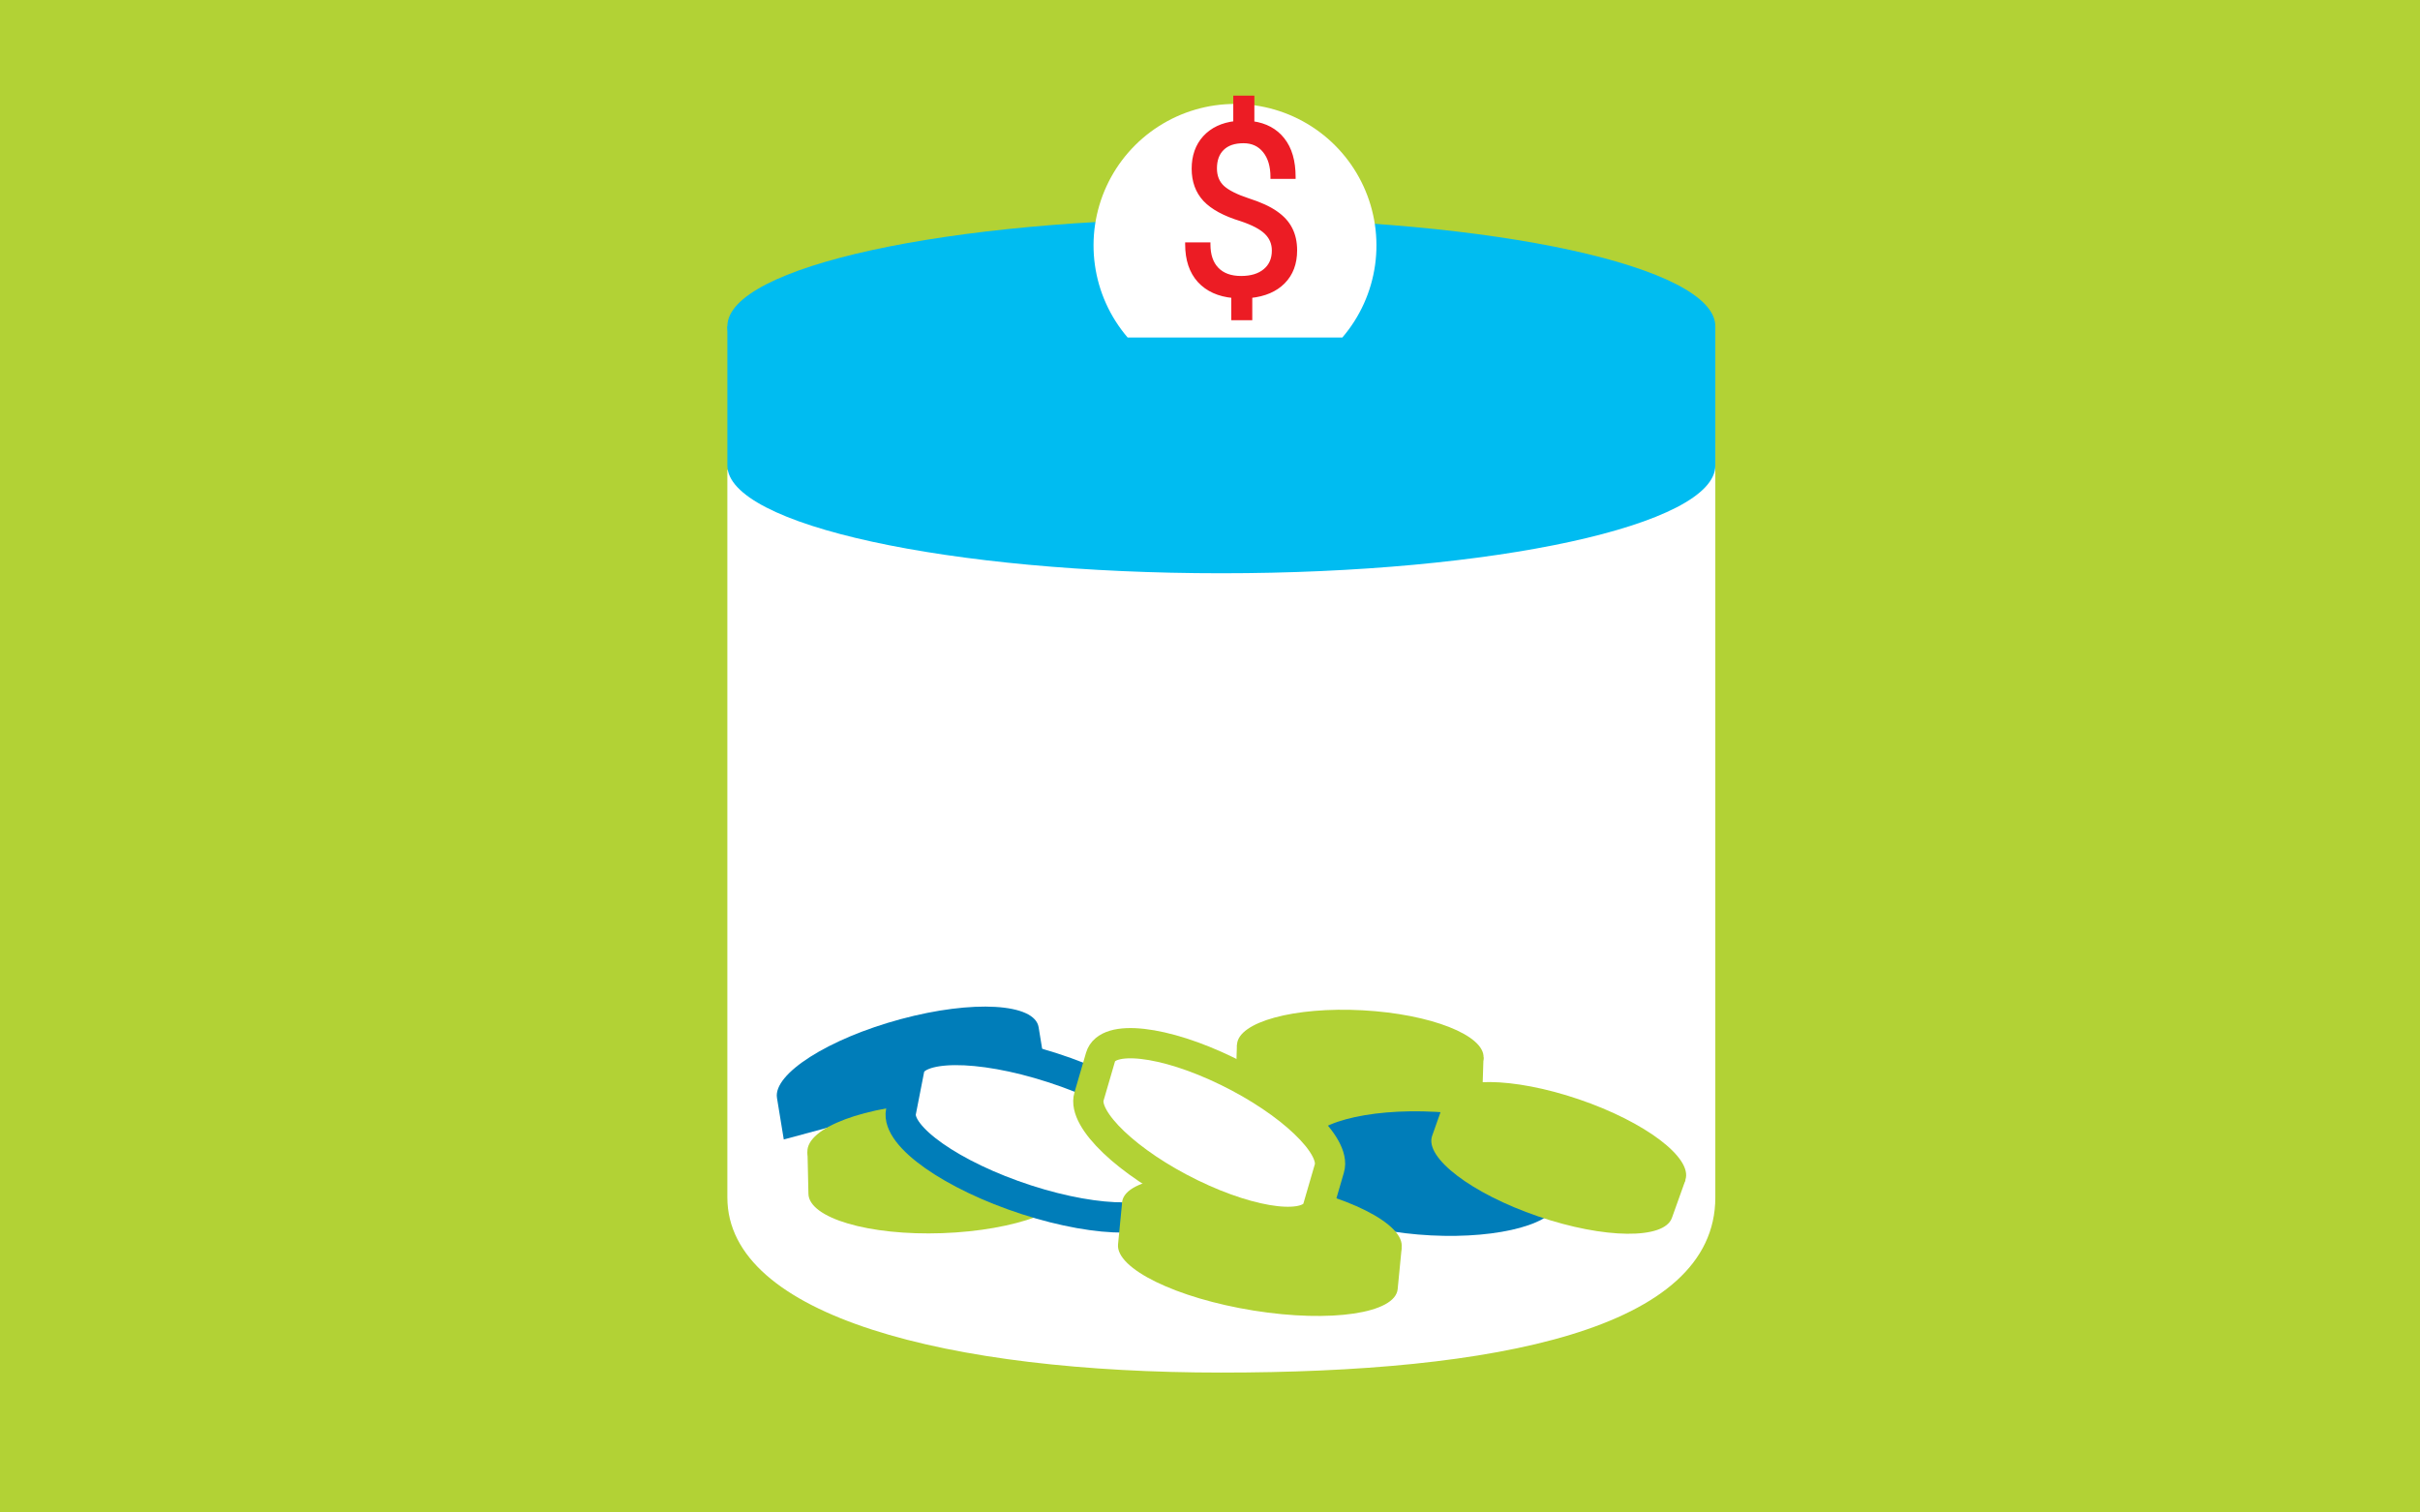 <svg width="640" height="400" viewBox="0 0 640 400" fill="none" xmlns="http://www.w3.org/2000/svg">
<rect x="0" y="0" width="640" height="400" fill="#333333" stroke="none"/>
<g clip-path="url(#clip0)">
<path d="M640 0H0V401H640V0Z" fill="#B2D235"/>
<path d="M192.36 124.29V316.68C192.36 348.15 250.85 363 323 363C395.15 363 453.64 351.72 453.64 316.68V117.16L192.36 124.29Z" fill="white"/>
<path d="M392 290C391.82 296 377.07 300.07 359.06 299.14C341.05 298.21 326.61 292.62 326.8 286.64L327.12 276.29L392.33 279.65L392 290Z" fill="#B2D235"/>
<path d="M392.35 279.759C392.673 273.786 378.338 268.157 360.332 267.185C342.326 266.213 327.468 270.266 327.145 276.239C326.823 282.212 341.158 287.841 359.164 288.813C377.17 289.785 392.028 285.731 392.35 279.759Z" fill="#B2D235"/>
<path d="M274.68 271.68C273.68 265.33 257.3 264.37 238.19 269.53C219.08 274.69 204.44 284 205.48 290.35L207.28 301.35L276.48 282.68L274.68 271.68Z" fill="#007DB9"/>
<path d="M412.05 317.38C411.86 323.48 396.8 327.66 378.42 326.72C360.04 325.78 345.29 320.05 345.48 313.95L345.81 303.38L412.39 306.81L412.05 317.38Z" fill="#007DB9"/>
<path d="M412.363 306.874C412.692 300.78 398.058 295.035 379.677 294.043C361.297 293.051 346.129 297.187 345.8 303.281C345.471 309.374 360.105 315.119 378.486 316.111C396.867 317.103 412.034 312.968 412.363 306.874Z" fill="#007DB9"/>
<path d="M323 114.79C395.15 114.79 453.64 102.03 453.64 86.29C453.64 70.55 395.15 57.79 323 57.79C250.849 57.79 192.36 70.55 192.36 86.29C192.36 102.03 250.849 114.79 323 114.79Z" fill="#00BCF1"/>
<path d="M192.36 86.29V123.1C192.36 138.84 250.85 151.61 323 151.61C395.15 151.61 453.64 138.84 453.64 123.1V86.29" fill="#00BCF1"/>
<path d="M355 89.26C359.661 83.829 362.665 77.175 363.658 70.088C364.651 63.001 363.591 55.778 360.602 49.275C357.614 42.773 352.823 37.264 346.798 33.402C340.773 29.54 333.767 27.488 326.61 27.488C319.454 27.488 312.448 29.54 306.423 33.402C300.398 37.264 295.607 42.773 292.618 49.275C289.63 55.778 288.569 63.001 289.562 70.088C290.555 77.175 293.56 83.829 298.22 89.26H355Z" fill="white"/>
<path d="M336.857 66.265C336.857 64.38 336.191 62.793 334.859 61.502C333.548 60.211 331.325 59.043 328.19 57.998C323.826 56.667 320.64 54.935 318.632 52.805C316.645 50.653 315.651 47.928 315.651 44.63C315.651 41.27 316.625 38.514 318.571 36.363C320.538 34.212 323.232 32.931 326.654 32.521V25.791H331.233V32.552C334.675 33.023 337.348 34.468 339.254 36.885C341.18 39.303 342.143 42.612 342.143 46.812H336.488C336.488 43.923 335.802 41.628 334.429 39.928C333.056 38.227 331.202 37.377 328.866 37.377C326.428 37.377 324.564 38.012 323.273 39.282C321.982 40.532 321.337 42.284 321.337 44.538C321.337 46.627 322.013 48.297 323.365 49.547C324.738 50.776 326.981 51.903 330.096 52.928C333.23 53.931 335.668 55.048 337.41 56.277C339.172 57.486 340.463 58.9 341.282 60.518C342.122 62.137 342.542 64.032 342.542 66.204C342.542 69.666 341.497 72.453 339.408 74.563C337.338 76.673 334.429 77.923 330.68 78.312V84.182H326.131V78.312C322.32 77.964 319.329 76.612 317.157 74.256C315.006 71.879 313.93 68.662 313.93 64.606H319.616C319.616 67.454 320.364 69.646 321.859 71.183C323.355 72.719 325.476 73.487 328.221 73.487C330.905 73.487 333.015 72.842 334.552 71.551C336.088 70.261 336.857 68.499 336.857 66.265Z" fill="#EC1C24"/>
<path d="M334.859 61.502L334.508 61.858L334.511 61.861L334.859 61.502ZM328.19 57.998L328.348 57.524L328.336 57.52L328.19 57.998ZM318.632 52.805L318.265 53.144L318.269 53.148L318.632 52.805ZM318.571 36.363L318.202 36.025L318.2 36.027L318.571 36.363ZM326.654 32.521L326.713 33.018L327.154 32.965V32.521H326.654ZM326.654 25.791V25.291H326.154V25.791H326.654ZM331.233 25.791H331.733V25.291H331.233V25.791ZM331.233 32.552H330.733V32.988L331.165 33.047L331.233 32.552ZM339.254 36.885L338.861 37.195L338.863 37.197L339.254 36.885ZM342.143 46.812V47.312H342.643V46.812H342.143ZM336.488 46.812H335.988V47.312H336.488V46.812ZM323.273 39.282L323.621 39.642L323.624 39.639L323.273 39.282ZM323.365 49.547L323.026 49.914L323.032 49.919L323.365 49.547ZM330.096 52.928L329.939 53.403L329.943 53.404L330.096 52.928ZM337.41 56.277L337.122 56.686L337.127 56.69L337.41 56.277ZM341.282 60.518L340.836 60.744L340.838 60.749L341.282 60.518ZM339.408 74.563L339.052 74.211L339.051 74.213L339.408 74.563ZM330.68 78.312L330.628 77.815L330.18 77.862V78.312H330.68ZM330.68 84.182V84.682H331.18V84.182H330.68ZM326.131 84.182H325.631V84.682H326.131V84.182ZM326.131 78.312H326.631V77.856L326.177 77.815L326.131 78.312ZM317.157 74.256L316.787 74.591L316.79 74.595L317.157 74.256ZM313.93 64.606V64.106H313.43V64.606H313.93ZM319.616 64.606H320.116V64.106H319.616V64.606ZM337.357 66.265C337.357 64.248 336.638 62.529 335.207 61.143L334.511 61.861C335.744 63.056 336.357 64.513 336.357 66.265H337.357ZM335.21 61.145C333.817 59.774 331.507 58.577 328.348 57.524L328.032 58.473C331.143 59.51 333.279 60.648 334.508 61.858L335.21 61.145ZM328.336 57.52C324.013 56.201 320.92 54.503 318.996 52.462L318.269 53.148C320.36 55.367 323.639 57.132 328.044 58.477L328.336 57.52ZM319 52.465C317.109 50.418 316.151 47.82 316.151 44.63H315.151C315.151 48.037 316.182 50.888 318.265 53.144L319 52.465ZM316.151 44.63C316.151 41.373 317.092 38.743 318.942 36.698L318.2 36.027C316.158 38.285 315.151 41.167 315.151 44.63H316.151ZM318.94 36.7C320.812 34.653 323.388 33.416 326.713 33.018L326.594 32.025C323.076 32.446 320.264 33.77 318.202 36.025L318.94 36.7ZM327.154 32.521V25.791H326.154V32.521H327.154ZM326.654 26.291H331.233V25.291H326.654V26.291ZM330.733 25.791V32.552H331.733V25.791H330.733ZM331.165 33.047C334.497 33.503 337.046 34.892 338.861 37.195L339.647 36.576C337.651 34.043 334.853 32.543 331.301 32.056L331.165 33.047ZM338.863 37.197C340.697 39.499 341.643 42.684 341.643 46.812H342.643C342.643 42.539 341.663 39.107 339.645 36.574L338.863 37.197ZM342.143 46.312H336.488V47.312H342.143V46.312ZM336.988 46.812C336.988 43.846 336.283 41.428 334.818 39.614L334.04 40.242C335.321 41.828 335.988 44 335.988 46.812H336.988ZM334.818 39.614C333.343 37.786 331.341 36.877 328.866 36.877V37.877C331.063 37.877 332.769 38.668 334.04 40.242L334.818 39.614ZM328.866 36.877C326.344 36.877 324.335 37.535 322.922 38.926L323.624 39.639C324.792 38.489 326.513 37.877 328.866 37.877V36.877ZM322.925 38.923C321.514 40.29 320.837 42.185 320.837 44.538H321.837C321.837 42.383 322.451 40.774 323.621 39.642L322.925 38.923ZM320.837 44.538C320.837 46.746 321.557 48.556 323.026 49.914L323.705 49.18C322.469 48.038 321.837 46.509 321.837 44.538H320.837ZM323.032 49.919C324.481 51.218 326.803 52.371 329.939 53.403L330.252 52.453C327.16 51.435 324.995 50.335 323.699 49.175L323.032 49.919ZM329.943 53.404C333.053 54.4 335.438 55.497 337.122 56.686L337.698 55.869C335.899 54.599 333.408 53.463 330.248 52.451L329.943 53.404ZM337.127 56.69C338.832 57.859 340.061 59.213 340.836 60.744L341.728 60.293C340.865 58.587 339.512 57.113 337.693 55.865L337.127 56.69ZM340.838 60.749C341.635 62.284 342.042 64.097 342.042 66.204H343.042C343.042 63.967 342.609 61.99 341.726 60.288L340.838 60.749ZM342.042 66.204C342.042 69.558 341.034 72.21 339.052 74.211L339.763 74.915C341.961 72.695 343.042 69.775 343.042 66.204H342.042ZM339.051 74.213C337.083 76.219 334.294 77.434 330.628 77.815L330.731 78.81C334.564 78.412 337.593 77.127 339.765 74.913L339.051 74.213ZM330.18 78.312V84.182H331.18V78.312H330.18ZM330.68 83.682H326.131V84.682H330.68V83.682ZM326.631 84.182V78.312H325.631V84.182H326.631ZM326.177 77.815C322.464 77.475 319.597 76.165 317.525 73.917L316.79 74.595C319.061 77.059 322.177 78.453 326.086 78.81L326.177 77.815ZM317.528 73.92C315.48 71.658 314.43 68.573 314.43 64.606H313.43C313.43 68.752 314.532 72.1 316.787 74.591L317.528 73.92ZM313.93 65.106H319.616V64.106H313.93V65.106ZM319.116 64.606C319.116 67.54 319.888 69.874 321.501 71.531L322.218 70.834C320.84 69.418 320.116 67.368 320.116 64.606H319.116ZM321.501 71.531C323.115 73.19 325.38 73.987 328.221 73.987V72.987C325.571 72.987 323.595 72.249 322.218 70.834L321.501 71.531ZM328.221 73.987C330.983 73.987 333.22 73.323 334.873 71.934L334.23 71.168C332.81 72.361 330.827 72.987 328.221 72.987V73.987ZM334.873 71.934C336.537 70.537 337.357 68.627 337.357 66.265H336.357C336.357 68.37 335.64 69.984 334.23 71.168L334.873 71.934Z" fill="#EC1C24"/>
<path d="M442.17 322.06C440.17 327.84 424.27 327.67 406.75 321.68C389.23 315.69 376.67 306.16 378.75 300.38L382.29 290.38L445.75 312.06L442.17 322.06Z" fill="#B2D235"/>
<path d="M445.723 312.026C447.696 306.227 435.083 296.692 417.552 290.727C400.021 284.762 384.209 284.627 382.237 290.426C380.264 296.224 392.876 305.76 410.408 311.725C427.939 317.69 443.75 317.824 445.723 312.026Z" fill="#B2D235"/>
<path d="M284.1 313.2C284.24 319.65 268.62 325.44 249.2 326.13C229.78 326.82 213.94 322.13 213.8 315.72L213.55 304.56L283.86 302L284.1 313.2Z" fill="#B2D235"/>
<path d="M249.121 314.988C268.537 314.259 284.08 308.447 283.839 302.006C283.597 295.565 267.661 290.935 248.246 291.664C228.83 292.393 213.286 298.205 213.528 304.646C213.77 311.086 229.705 315.717 249.121 314.988Z" fill="#B2D235"/>
<path d="M278.34 282.38C258.72 276.02 241.77 276.15 240.49 282.66L238.27 294C236.99 300.51 251.85 310.94 271.47 317.3C291.09 323.66 308.03 323.52 309.32 317.01L311.54 305.73C312.82 299.16 298 288.73 278.34 282.38Z" fill="white" stroke="#007DB9" stroke-width="8" stroke-miterlimit="10"/>
<path d="M369.63 340.93C369.01 347.33 351.95 349.87 331.53 346.6C311.11 343.33 295.06 335.49 295.68 329.09L296.76 318L370.71 329.84L369.63 340.93Z" fill="#B2D235"/>
<path d="M370.656 330.057C371.712 323.726 356.029 315.836 335.628 312.433C315.227 309.03 297.832 311.403 296.777 317.733C295.721 324.063 311.403 331.954 331.804 335.357C352.206 338.76 369.6 336.387 370.656 330.057Z" fill="#B2D235"/>
<path d="M324.57 283.31C307.86 275.16 292.86 273.46 291.06 279.52L288 290C286.2 296.06 298.29 307.58 315 315.73C331.71 323.88 346.71 325.57 348.51 319.51L351.57 309C353.37 303 341.28 291.46 324.57 283.31Z" fill="white" stroke="#B2D235" stroke-width="8" stroke-miterlimit="10"/>
</g>
<defs>
<clipPath id="clip0">
<rect width="640" height="400" fill="white"/>
</clipPath>
</defs>
</svg>
